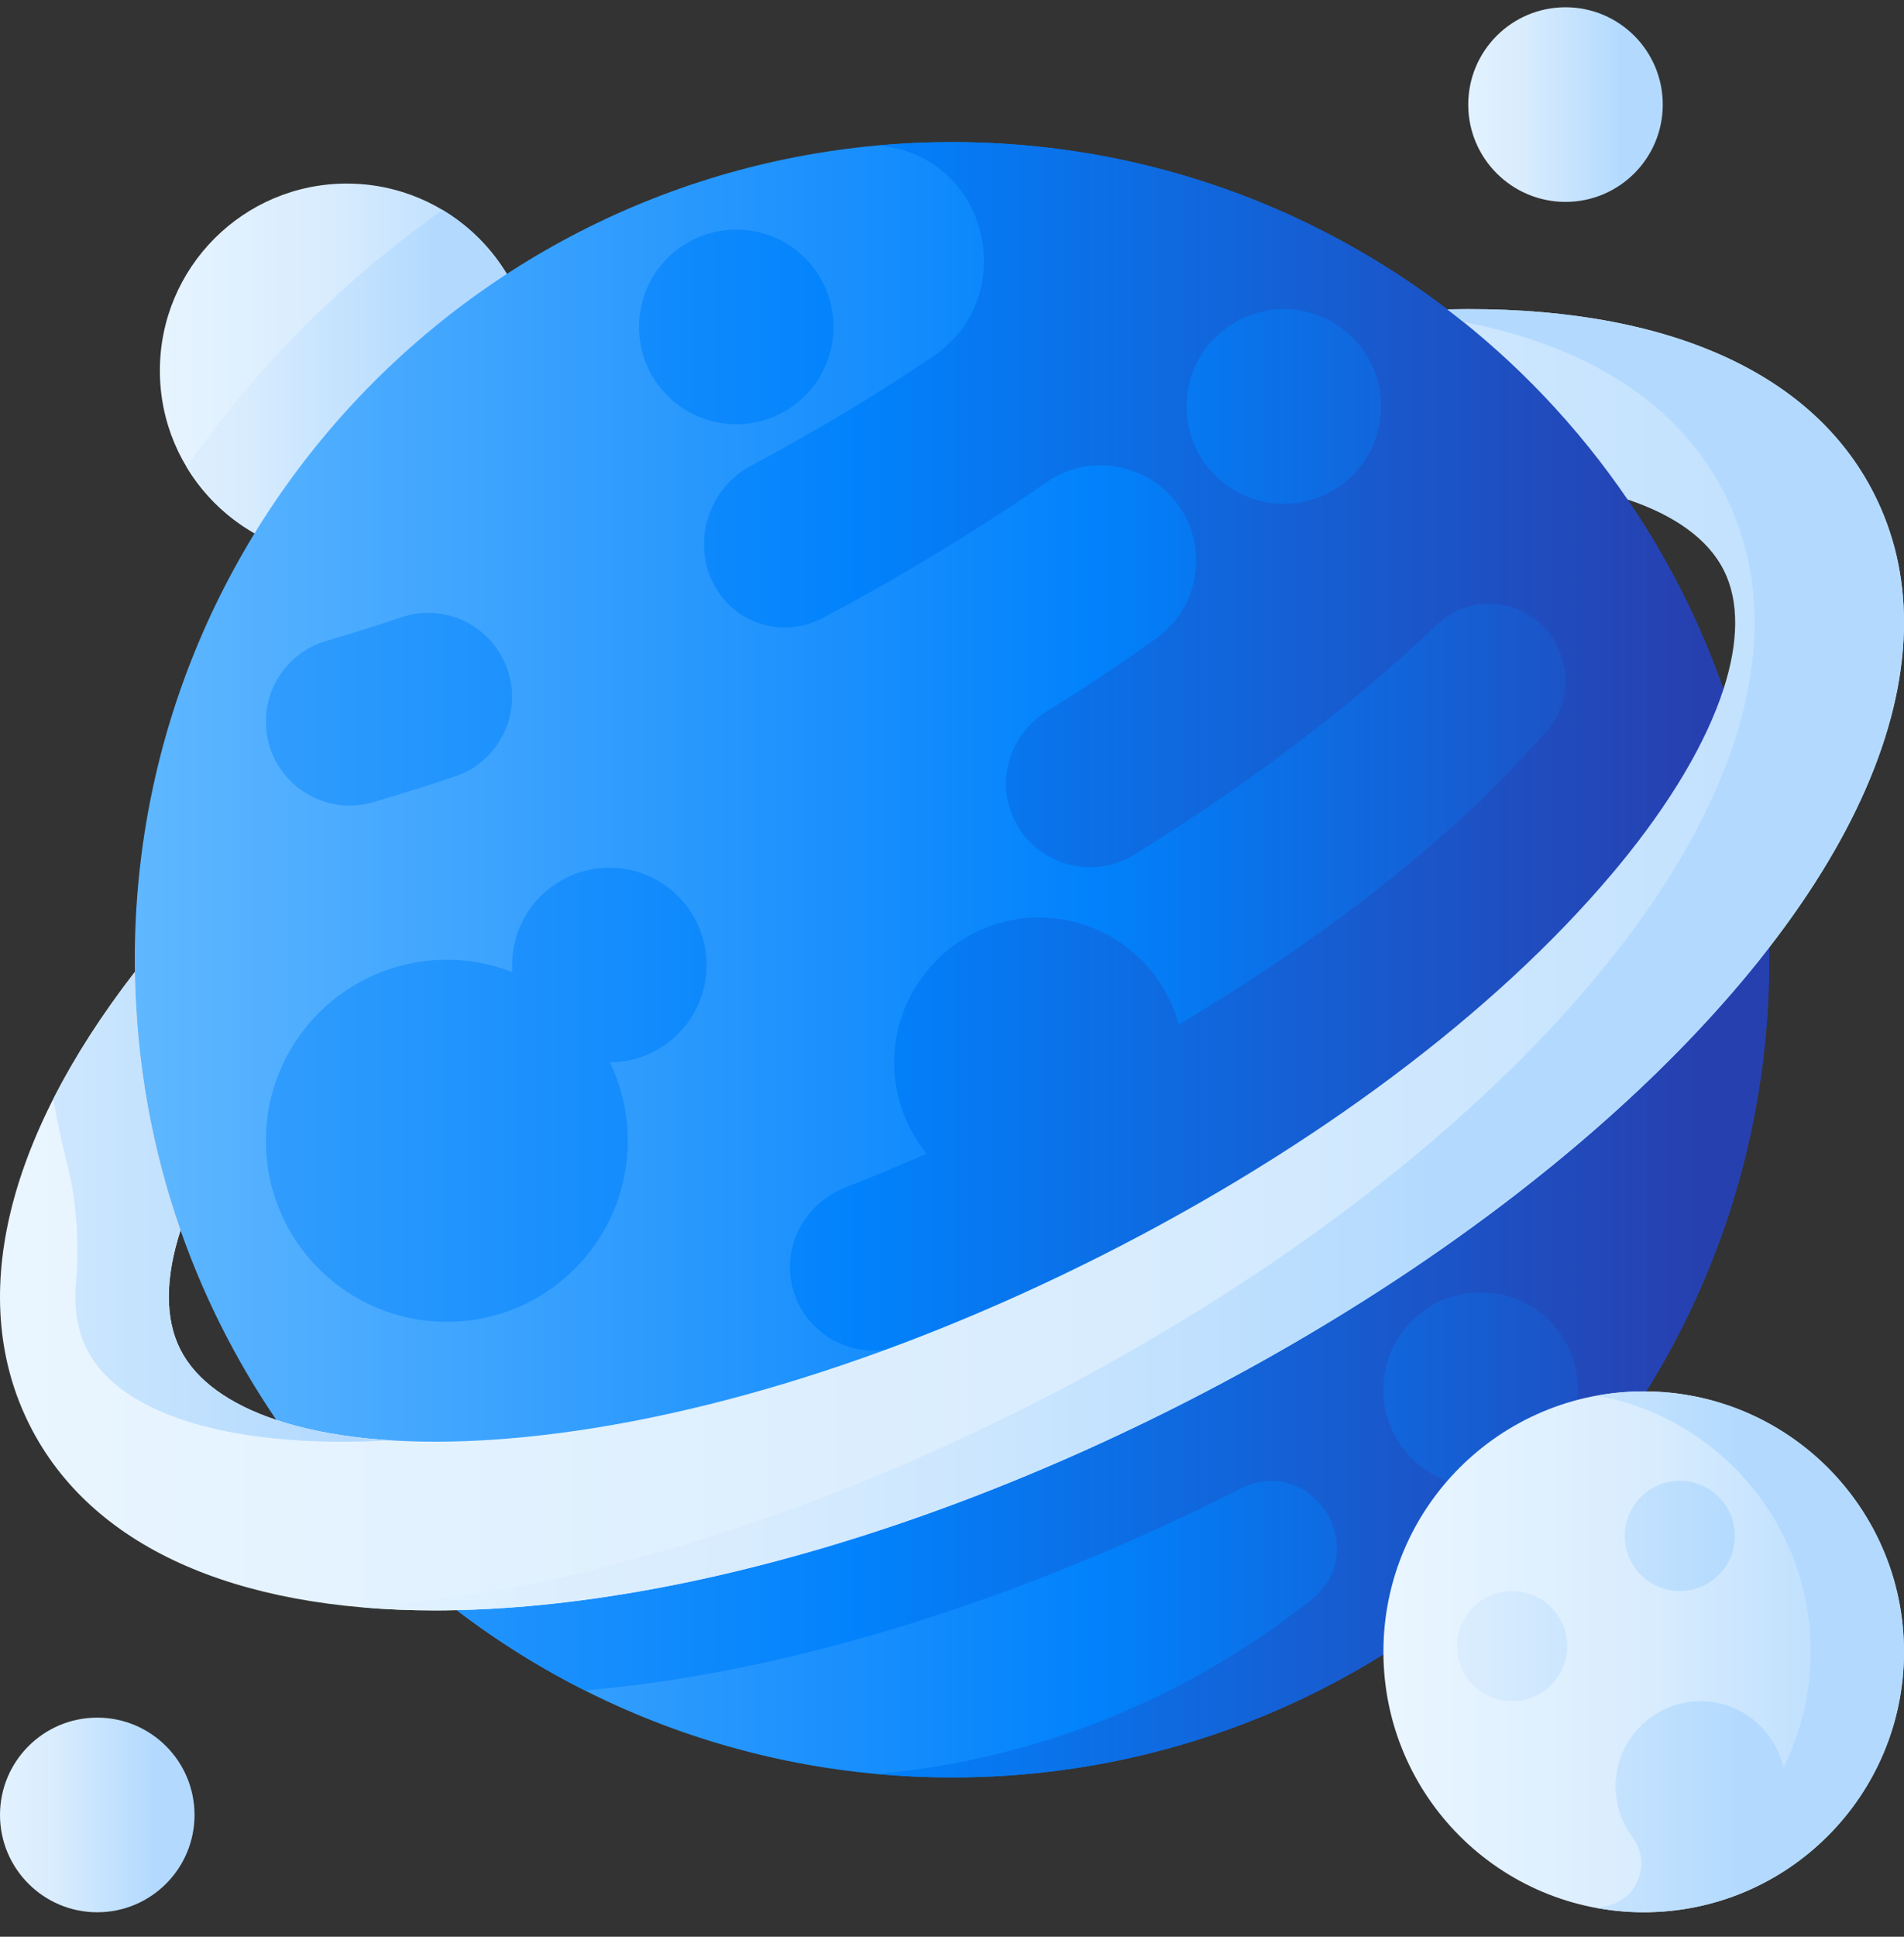 <svg width="60" height="61" viewBox="0 0 60 61" fill="none" xmlns="http://www.w3.org/2000/svg">
<rect x="0" y="0" width="60" height="61" fill="#333333" stroke="none"/>
<g id="uranus">
<g id="uranus-small-two">
<path id="Vector" d="M10.928 17.563C14.181 17.563 16.819 14.926 16.819 11.673C16.819 8.419 14.181 5.782 10.928 5.782C7.675 5.782 5.038 8.419 5.038 11.673C5.038 14.926 7.675 17.563 10.928 17.563Z" fill="url(#paint0_linear)"/>
<path id="Vector_2" d="M5.879 14.706C8.078 11.563 10.811 8.822 13.947 6.614C15.667 7.643 16.819 9.523 16.819 11.673C16.819 14.926 14.181 17.563 10.928 17.563C8.785 17.563 6.909 16.418 5.879 14.706V14.706Z" fill="url(#paint1_linear)"/>
</g>
<g id="uranus-body">
<path id="Vector_3" d="M30 55.982C44.223 55.982 55.753 44.452 55.753 30.229C55.753 16.006 44.223 4.476 30 4.476C15.777 4.476 4.247 16.006 4.247 30.229C4.247 44.452 15.777 55.982 30 55.982Z" fill="url(#paint2_linear)"/>
<g id="Group">
<path id="Vector_4" d="M11.765 25.266C12.618 25.015 13.476 24.745 14.336 24.456C15.733 23.988 16.474 22.464 15.987 21.074L15.987 21.073C15.509 19.71 14.024 18.979 12.654 19.44C11.858 19.707 11.067 19.957 10.28 20.188C9.073 20.543 8.281 21.696 8.387 22.949C8.528 24.615 10.161 25.737 11.765 25.266V25.266Z" fill="url(#paint3_linear)"/>
<path id="Vector_5" d="M19.782 35.931C19.782 35.046 19.58 34.209 19.221 33.461C20.905 33.451 22.267 32.083 22.267 30.397C22.267 28.704 20.895 27.331 19.202 27.331C17.509 27.331 16.137 28.704 16.137 30.397C16.137 30.471 16.14 30.544 16.146 30.617C15.505 30.367 14.809 30.229 14.08 30.229C10.931 30.229 8.378 32.782 8.378 35.931C8.378 39.08 10.931 41.633 14.08 41.633C17.229 41.633 19.782 39.08 19.782 35.931V35.931Z" fill="url(#paint4_linear)"/>
<path id="Vector_6" d="M23.202 13.361C24.895 13.361 26.267 11.989 26.267 10.296C26.267 8.604 24.895 7.231 23.202 7.231C21.509 7.231 20.137 8.604 20.137 10.296C20.137 11.989 21.509 13.361 23.202 13.361Z" fill="url(#paint5_linear)"/>
<path id="Vector_7" d="M30 4.476C29.206 4.476 28.421 4.514 27.646 4.584C31.111 4.839 32.244 9.316 29.388 11.239C27.597 12.445 25.675 13.598 23.652 14.679C22.34 15.381 21.806 17.032 22.471 18.362C22.917 19.253 23.807 19.764 24.734 19.764C25.135 19.764 25.545 19.668 25.926 19.465C28.431 18.136 30.799 16.698 32.989 15.184C34.259 14.305 35.991 14.545 36.985 15.725C37.462 16.291 37.693 16.978 37.693 17.659C37.693 18.592 37.261 19.516 36.438 20.107C35.344 20.89 34.195 21.655 32.999 22.395C31.937 23.051 31.431 24.352 31.844 25.53C32.42 27.172 34.326 27.795 35.748 26.916C39.364 24.681 42.597 22.229 45.287 19.671C46.507 18.511 48.51 18.949 49.146 20.508C49.152 20.523 49.159 20.539 49.165 20.555C49.512 21.41 49.334 22.39 48.709 23.069C47.981 23.861 47.048 24.85 46.566 25.303C43.947 27.767 40.749 30.13 37.146 32.272C36.598 30.237 34.677 28.764 32.437 28.909C30.117 29.061 28.262 30.976 28.181 33.299C28.141 34.452 28.531 35.515 29.2 36.338C28.346 36.711 27.491 37.066 26.637 37.402C25.305 37.924 24.568 39.394 25.031 40.746C25.52 42.176 27.099 42.904 28.498 42.357C29.827 41.838 31.157 41.276 32.483 40.672C39.824 37.324 46.293 33.019 50.98 28.397C51.024 29.002 51.045 29.613 51.045 30.229C51.045 30.835 51.024 31.435 50.982 32.029C47.335 35.754 42.325 39.303 36.586 42.198C29.885 45.578 23.055 47.633 17.315 47.998C17.223 48.004 17.13 48.01 17.037 48.015C14.591 48.149 12.482 47.948 10.857 47.453C12.99 49.823 15.555 51.794 18.431 53.242C20.239 53.088 22.126 52.795 24.067 52.369C28.86 51.318 33.974 49.468 38.98 46.942C39.015 46.924 39.051 46.906 39.086 46.889C41.333 45.75 43.295 48.811 41.325 50.382C37.501 53.426 32.793 55.408 27.646 55.873C28.421 55.944 29.206 55.982 30 55.982C44.224 55.982 55.753 44.452 55.753 30.229C55.753 16.005 44.224 4.476 30 4.476V4.476ZM40.457 15.867C38.764 15.867 37.392 14.495 37.392 12.802C37.392 11.109 38.764 9.737 40.457 9.737C42.15 9.737 43.522 11.109 43.522 12.802C43.522 14.495 42.15 15.867 40.457 15.867ZM46.66 46.834C44.967 46.834 43.594 45.462 43.594 43.769C43.594 42.076 44.967 40.703 46.66 40.703C48.353 40.703 49.725 42.076 49.725 43.769C49.725 45.462 48.353 46.834 46.66 46.834Z" fill="url(#paint6_linear)"/>
</g>
<path id="Vector_8" d="M59.062 15.564C57.085 11.643 52.328 9.595 45.611 9.744C47.808 11.422 49.728 13.445 51.289 15.733C52.776 16.229 53.827 16.983 54.319 17.957C54.811 18.93 54.793 20.221 54.311 21.709C53.77 23.375 52.646 25.288 50.998 27.282C50.939 27.352 50.88 27.423 50.82 27.494C47.117 31.896 41.406 36.169 34.704 39.551C28.003 42.931 21.173 44.986 15.433 45.351C15.34 45.357 15.247 45.363 15.154 45.368C12.574 45.509 10.37 45.277 8.711 44.723C7.224 44.228 6.173 43.473 5.681 42.499C5.19 41.526 5.207 40.237 5.69 38.749C4.795 36.196 4.292 33.459 4.251 30.611C0.137 35.926 -1.042 40.971 0.938 44.893C2.848 48.682 7.352 50.722 13.711 50.722C13.934 50.722 14.16 50.719 14.39 50.713C14.735 50.706 15.087 50.692 15.444 50.673C17.581 50.557 19.845 50.235 22.185 49.722C26.978 48.671 32.092 46.821 37.098 44.295C42.102 41.769 46.63 38.755 50.322 35.524C52.126 33.946 53.731 32.317 55.094 30.666C55.321 30.392 55.54 30.119 55.749 29.846C58.56 26.216 60 22.712 60 19.605C60 18.163 59.69 16.808 59.062 15.564V15.564Z" fill="url(#paint7_linear)"/>
<path id="Vector_9" d="M60 19.605C60 22.712 58.56 26.216 55.749 29.846C55.54 30.119 55.321 30.392 55.094 30.666C53.731 32.317 52.126 33.946 50.322 35.524C46.63 38.755 42.102 41.769 37.098 44.295C32.092 46.821 26.978 48.671 22.185 49.722C19.845 50.235 17.581 50.557 15.444 50.673C15.087 50.692 14.735 50.706 14.389 50.713C14.16 50.719 13.934 50.722 13.711 50.722C12.921 50.722 12.16 50.69 11.428 50.627C12.247 50.566 13.084 50.477 13.935 50.358C15.091 50.198 16.274 49.985 17.477 49.722C22.27 48.671 27.384 46.821 32.389 44.295C37.394 41.769 41.921 38.755 45.614 35.524C47.418 33.946 49.022 32.317 50.386 30.666C52.552 28.045 54.013 25.479 54.745 23.069C55.108 21.872 55.292 20.713 55.292 19.605C55.292 18.163 54.981 16.808 54.354 15.564C52.937 12.754 50.09 10.905 46.115 10.139C45.95 10.005 45.781 9.874 45.611 9.744C52.328 9.595 57.085 11.643 59.062 15.564C59.69 16.808 60 18.163 60 19.605V19.605Z" fill="url(#paint8_linear)"/>
<path id="Vector_10" d="M8.71 44.723C7.223 44.228 6.172 43.474 5.681 42.499C5.19 41.526 5.207 40.237 5.69 38.749C5.268 37.544 4.934 36.3 4.694 35.022C4.425 33.59 4.273 32.116 4.251 30.611C3.2 31.968 2.342 33.308 1.678 34.616C1.796 35.299 1.94 35.973 2.111 36.637C2.429 37.874 2.496 39.156 2.395 40.429C2.332 41.217 2.443 41.915 2.738 42.499C3.547 44.102 5.865 45.106 9.151 45.35C10.119 45.423 11.17 45.429 12.291 45.364C12.291 45.363 12.291 45.363 12.291 45.363C10.922 45.276 9.715 45.058 8.71 44.723V44.723Z" fill="url(#paint9_linear)"/>
</g>
<g id="uranus-small-three">
<path id="Vector_11" d="M51.797 60.229C56.328 60.229 60 56.556 60 52.026C60 47.496 56.328 43.823 51.797 43.823C47.267 43.823 43.595 47.496 43.595 52.026C43.595 56.556 47.267 60.229 51.797 60.229Z" fill="url(#paint10_linear)"/>
<g id="Group_2">
<path id="Vector_12" d="M51.797 43.823C51.295 43.823 50.804 43.871 50.326 43.957C54.154 44.651 57.058 47.998 57.058 52.026C57.058 53.338 56.748 54.576 56.2 55.675C55.923 54.426 54.773 53.505 53.422 53.587C52.109 53.666 51.029 54.72 50.921 56.031C50.865 56.719 51.069 57.359 51.445 57.861C52.044 58.66 51.624 59.811 50.651 60.029C50.543 60.053 50.435 60.075 50.326 60.094C50.804 60.181 51.295 60.229 51.797 60.229C56.328 60.229 60 56.556 60 52.026C60 47.496 56.328 43.823 51.797 43.823V43.823Z" fill="url(#paint11_linear)"/>
<path id="Vector_13" d="M47.65 53.582C48.608 53.582 49.385 52.805 49.385 51.846C49.385 50.888 48.608 50.111 47.65 50.111C46.691 50.111 45.914 50.888 45.914 51.846C45.914 52.805 46.691 53.582 47.65 53.582Z" fill="url(#paint12_linear)"/>
<path id="Vector_14" d="M52.935 50.111C53.893 50.111 54.67 49.334 54.67 48.376C54.67 47.417 53.893 46.641 52.935 46.641C51.976 46.641 51.2 47.417 51.2 48.376C51.2 49.334 51.976 50.111 52.935 50.111Z" fill="url(#paint13_linear)"/>
</g>
</g>
<path id="uranus-small-three_2" d="M49.333 6.359C51.026 6.359 52.398 4.987 52.398 3.294C52.398 1.601 51.026 0.229 49.333 0.229C47.641 0.229 46.268 1.601 46.268 3.294C46.268 4.987 47.641 6.359 49.333 6.359Z" fill="url(#paint14_linear)"/>
<path id="uranus-small-one" d="M3.065 60.229C4.758 60.229 6.13 58.856 6.13 57.164C6.13 55.471 4.758 54.099 3.065 54.099C1.372 54.099 6.10352e-05 55.471 6.10352e-05 57.164C6.10352e-05 58.856 1.372 60.229 3.065 60.229Z" fill="url(#paint15_linear)"/>
</g>
<defs>
<linearGradient id="paint0_linear" x1="3.732" y1="11.673" x2="16.532" y2="11.673" gradientUnits="userSpaceOnUse">
<stop stop-color="#EAF6FF"/>
<stop offset="0.521" stop-color="#D8ECFE"/>
<stop offset="1" stop-color="#B3DAFE"/>
</linearGradient>
<linearGradient id="paint1_linear" x1="1.144" y1="12.089" x2="13.695" y2="12.089" gradientUnits="userSpaceOnUse">
<stop stop-color="#EAF6FF"/>
<stop offset="0.521" stop-color="#D8ECFE"/>
<stop offset="1" stop-color="#B3DAFE"/>
</linearGradient>
<linearGradient id="paint2_linear" x1="4.247" y1="30.229" x2="55.753" y2="30.229" gradientUnits="userSpaceOnUse">
<stop stop-color="#60B7FF"/>
<stop offset="0.586" stop-color="#0182FC"/>
<stop offset="1" stop-color="#2740B0"/>
</linearGradient>
<linearGradient id="paint3_linear" x1="-10.196" y1="22.338" x2="53.453" y2="22.338" gradientUnits="userSpaceOnUse">
<stop stop-color="#60B7FF"/>
<stop offset="0.586" stop-color="#0182FC"/>
<stop offset="1" stop-color="#2740B0"/>
</linearGradient>
<linearGradient id="paint4_linear" x1="-10.196" y1="34.482" x2="53.453" y2="34.482" gradientUnits="userSpaceOnUse">
<stop stop-color="#60B7FF"/>
<stop offset="0.586" stop-color="#0182FC"/>
<stop offset="1" stop-color="#2740B0"/>
</linearGradient>
<linearGradient id="paint5_linear" x1="-10.196" y1="10.296" x2="53.453" y2="10.296" gradientUnits="userSpaceOnUse">
<stop stop-color="#60B7FF"/>
<stop offset="0.586" stop-color="#0182FC"/>
<stop offset="1" stop-color="#2740B0"/>
</linearGradient>
<linearGradient id="paint6_linear" x1="-10.195" y1="30.229" x2="53.453" y2="30.229" gradientUnits="userSpaceOnUse">
<stop stop-color="#60B7FF"/>
<stop offset="0.586" stop-color="#0182FC"/>
<stop offset="1" stop-color="#2740B0"/>
</linearGradient>
<linearGradient id="paint7_linear" x1="-1.632" y1="30.229" x2="69.882" y2="30.229" gradientUnits="userSpaceOnUse">
<stop stop-color="#EAF6FF"/>
<stop offset="0.521" stop-color="#D8ECFE"/>
<stop offset="1" stop-color="#B3DAFE"/>
</linearGradient>
<linearGradient id="paint8_linear" x1="-0.235" y1="30.229" x2="45.189" y2="30.229" gradientUnits="userSpaceOnUse">
<stop stop-color="#EAF6FF"/>
<stop offset="0.521" stop-color="#D8ECFE"/>
<stop offset="1" stop-color="#B3DAFE"/>
</linearGradient>
<linearGradient id="paint9_linear" x1="-15.412" y1="38.01" x2="10.516" y2="38.01" gradientUnits="userSpaceOnUse">
<stop stop-color="#EAF6FF"/>
<stop offset="0.521" stop-color="#D8ECFE"/>
<stop offset="1" stop-color="#B3DAFE"/>
</linearGradient>
<linearGradient id="paint10_linear" x1="43.595" y1="52.026" x2="60" y2="52.026" gradientUnits="userSpaceOnUse">
<stop stop-color="#EAF6FF"/>
<stop offset="0.521" stop-color="#D8ECFE"/>
<stop offset="1" stop-color="#B3DAFE"/>
</linearGradient>
<linearGradient id="paint11_linear" x1="37.883" y1="52.026" x2="54.834" y2="52.026" gradientUnits="userSpaceOnUse">
<stop stop-color="#EAF6FF"/>
<stop offset="0.521" stop-color="#D8ECFE"/>
<stop offset="1" stop-color="#B3DAFE"/>
</linearGradient>
<linearGradient id="paint12_linear" x1="37.883" y1="51.846" x2="54.834" y2="51.846" gradientUnits="userSpaceOnUse">
<stop stop-color="#EAF6FF"/>
<stop offset="0.521" stop-color="#D8ECFE"/>
<stop offset="1" stop-color="#B3DAFE"/>
</linearGradient>
<linearGradient id="paint13_linear" x1="37.883" y1="48.376" x2="54.834" y2="48.376" gradientUnits="userSpaceOnUse">
<stop stop-color="#EAF6FF"/>
<stop offset="0.521" stop-color="#D8ECFE"/>
<stop offset="1" stop-color="#B3DAFE"/>
</linearGradient>
<linearGradient id="paint14_linear" x1="44.837" y1="3.294" x2="51.074" y2="3.294" gradientUnits="userSpaceOnUse">
<stop stop-color="#EAF6FF"/>
<stop offset="0.521" stop-color="#D8ECFE"/>
<stop offset="1" stop-color="#B3DAFE"/>
</linearGradient>
<linearGradient id="paint15_linear" x1="-1.431" y1="57.164" x2="4.806" y2="57.164" gradientUnits="userSpaceOnUse">
<stop stop-color="#EAF6FF"/>
<stop offset="0.521" stop-color="#D8ECFE"/>
<stop offset="1" stop-color="#B3DAFE"/>
</linearGradient>
</defs>
</svg>
